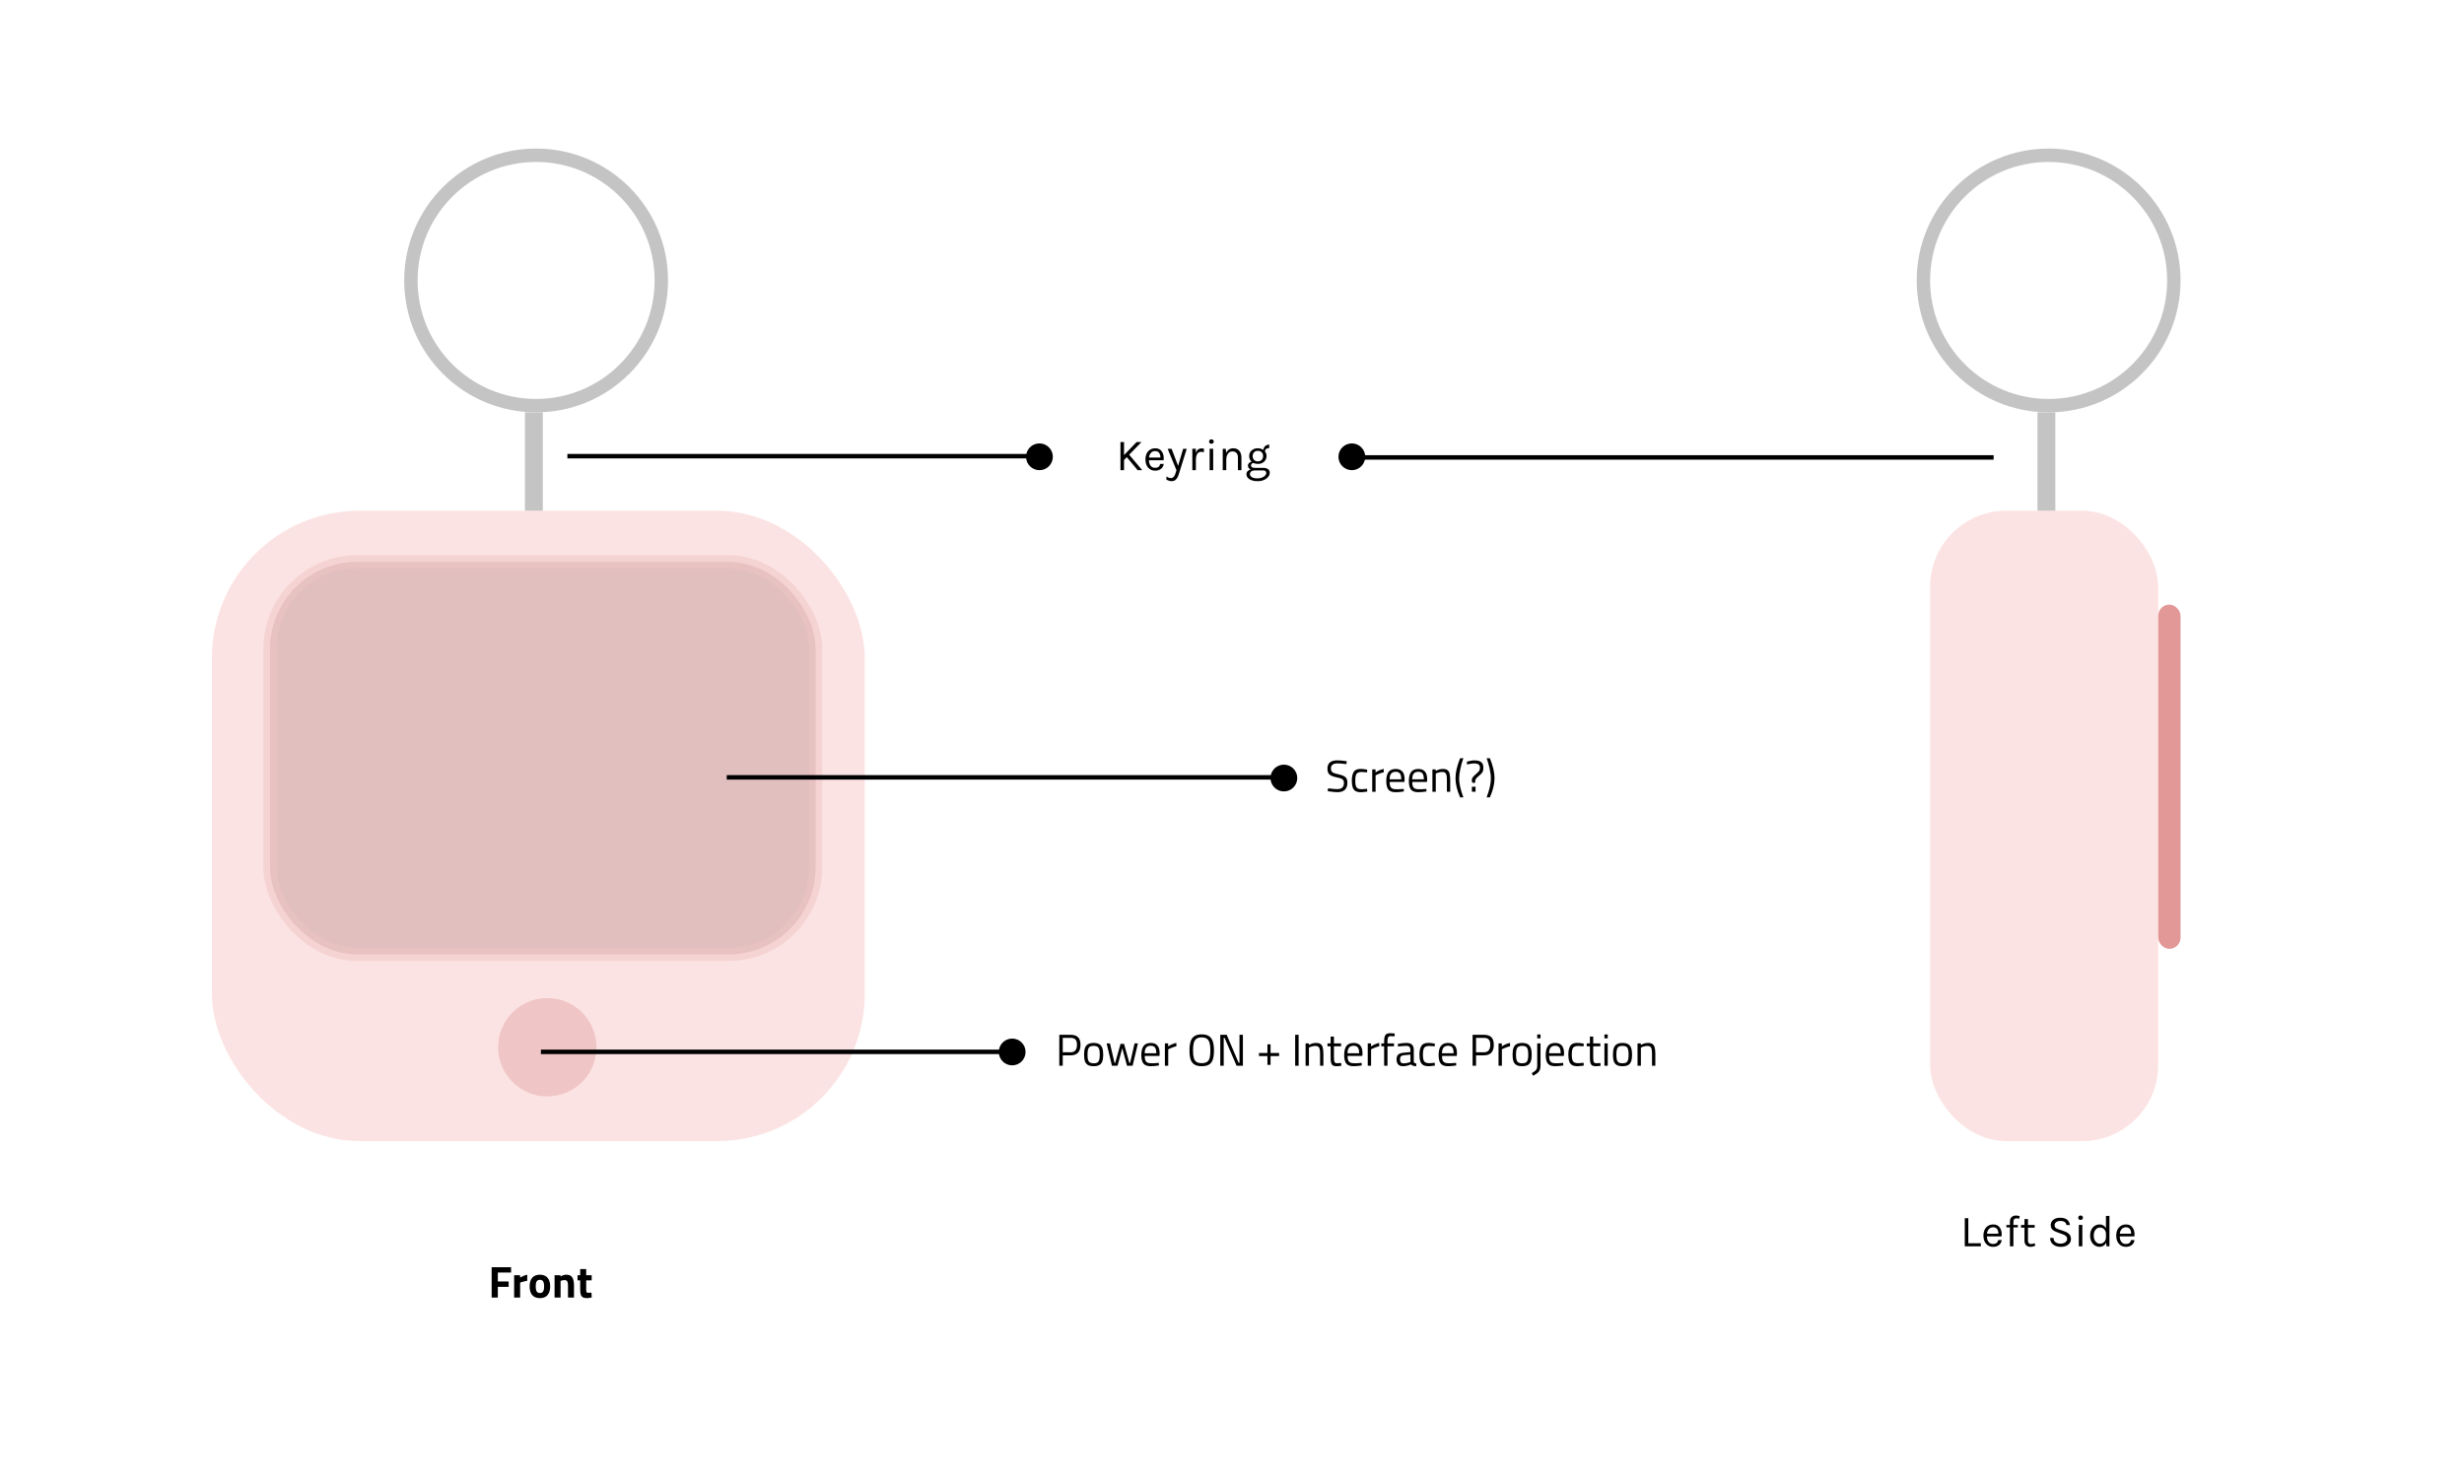 <svg width="551" height="332" viewBox="0 0 551 332" fill="none" xmlns="http://www.w3.org/2000/svg">
<rect width="551" height="332" fill="white"/>
<rect x="47.385" y="114.228" width="146" height="141" rx="33" fill="#FCE3E3"/>
<path d="M111.325 284.629V286.629H113.745V287.829H111.325V290.229H109.945V283.429H114.285V284.629H111.325ZM114.972 285.229H116.302V285.759C116.875 285.425 117.408 285.209 117.902 285.109V286.459C117.402 286.559 116.938 286.675 116.512 286.809L116.312 286.879V290.229H114.972V285.229ZM120.732 290.349C119.979 290.349 119.406 290.122 119.012 289.669C118.626 289.209 118.432 288.559 118.432 287.719C118.432 286.885 118.626 286.242 119.012 285.789C119.406 285.335 119.979 285.109 120.732 285.109C121.486 285.109 122.056 285.335 122.442 285.789C122.836 286.242 123.032 286.885 123.032 287.719C123.032 288.559 122.836 289.209 122.442 289.669C122.056 290.122 121.486 290.349 120.732 290.349ZM120.732 289.209C121.052 289.209 121.289 289.092 121.442 288.859C121.596 288.625 121.672 288.245 121.672 287.719C121.672 287.192 121.596 286.815 121.442 286.589C121.289 286.362 121.052 286.249 120.732 286.249C120.412 286.249 120.176 286.362 120.022 286.589C119.869 286.815 119.792 287.192 119.792 287.719C119.792 288.245 119.869 288.625 120.022 288.859C120.176 289.092 120.412 289.209 120.732 289.209ZM124.015 285.229H125.345V285.509C125.598 285.362 125.821 285.259 126.015 285.199C126.215 285.139 126.428 285.109 126.655 285.109C127.268 285.109 127.705 285.305 127.965 285.699C128.225 286.092 128.355 286.699 128.355 287.519V290.229H127.015V287.559C127.015 287.099 126.958 286.775 126.845 286.589C126.738 286.402 126.531 286.309 126.225 286.309C126.005 286.309 125.755 286.355 125.475 286.449L125.355 286.489V290.229H124.015V285.229ZM131.242 290.349C130.855 290.349 130.555 290.289 130.342 290.169C130.129 290.049 129.975 289.852 129.882 289.579C129.789 289.305 129.742 288.929 129.742 288.449V286.369H129.152V285.229H129.742V283.839H131.082V285.229H132.312V286.369H131.082V288.419C131.082 288.679 131.105 288.869 131.152 288.989C131.199 289.102 131.315 289.155 131.502 289.149L132.262 289.129L132.322 290.199C132.055 290.259 131.845 290.299 131.692 290.319C131.545 290.339 131.395 290.349 131.242 290.349Z" fill="black"/>
<path d="M236.881 231.453H239.411C240.165 231.453 240.721 231.636 241.081 232.003C241.441 232.363 241.621 232.923 241.621 233.683C241.621 235.256 240.885 236.043 239.411 236.043H237.651V238.373H236.881V231.453ZM239.401 235.363C240.355 235.363 240.831 234.803 240.831 233.683C240.831 233.143 240.718 232.749 240.491 232.503C240.265 232.256 239.901 232.133 239.401 232.133H237.651V235.363H239.401ZM244.56 238.473C244.027 238.473 243.603 238.386 243.29 238.213C242.977 238.033 242.753 237.756 242.62 237.383C242.487 237.009 242.42 236.516 242.42 235.903C242.42 235.269 242.49 234.763 242.63 234.383C242.77 233.996 242.997 233.716 243.31 233.543C243.623 233.363 244.04 233.273 244.56 233.273C245.087 233.273 245.503 233.363 245.81 233.543C246.123 233.723 246.35 234.003 246.49 234.383C246.63 234.763 246.7 235.269 246.7 235.903C246.7 236.516 246.633 237.009 246.5 237.383C246.367 237.756 246.143 238.033 245.83 238.213C245.523 238.386 245.1 238.473 244.56 238.473ZM244.57 237.823C244.937 237.823 245.217 237.763 245.41 237.643C245.603 237.516 245.737 237.319 245.81 237.053C245.89 236.779 245.93 236.396 245.93 235.903C245.93 235.383 245.89 234.983 245.81 234.703C245.73 234.423 245.593 234.223 245.4 234.103C245.207 233.983 244.93 233.923 244.57 233.923C244.21 233.923 243.93 233.983 243.73 234.103C243.537 234.223 243.397 234.423 243.31 234.703C243.23 234.983 243.19 235.383 243.19 235.903C243.19 236.389 243.227 236.769 243.3 237.043C243.38 237.316 243.517 237.516 243.71 237.643C243.91 237.763 244.197 237.823 244.57 237.823ZM247.464 233.373H248.214L249.224 237.723H249.384L250.574 233.473H251.354L252.544 237.723H252.714L253.714 233.373H254.464L253.274 238.373H252.024L250.964 234.463L249.904 238.373H248.654L247.464 233.373ZM257.313 238.473C256.553 238.473 256.013 238.276 255.693 237.883C255.379 237.483 255.223 236.856 255.223 236.003C255.223 235.076 255.393 234.389 255.733 233.943C256.073 233.496 256.606 233.273 257.333 233.273C257.999 233.273 258.496 233.466 258.823 233.853C259.156 234.233 259.323 234.819 259.323 235.613L259.283 236.183H255.983C255.983 236.596 256.026 236.919 256.113 237.153C256.206 237.386 256.359 237.556 256.573 237.663C256.793 237.763 257.096 237.813 257.483 237.813C257.676 237.813 257.899 237.809 258.153 237.803C258.406 237.789 258.636 237.773 258.843 237.753L259.133 237.723L259.153 238.313C258.413 238.419 257.799 238.473 257.313 238.473ZM258.573 235.583C258.573 234.976 258.476 234.546 258.283 234.293C258.089 234.033 257.773 233.903 257.333 233.903C256.873 233.903 256.533 234.039 256.313 234.313C256.093 234.579 255.979 235.003 255.973 235.583H258.573ZM260.491 233.373H261.231V234.053C261.805 233.659 262.415 233.396 263.061 233.263V234.023C262.801 234.076 262.518 234.159 262.211 234.273C261.911 234.379 261.671 234.479 261.491 234.573L261.241 234.703V238.373H260.491V233.373ZM268.736 238.473C268.049 238.473 267.506 238.349 267.106 238.103C266.706 237.856 266.419 237.479 266.246 236.973C266.079 236.459 265.996 235.783 265.996 234.943C265.996 234.109 266.082 233.433 266.256 232.913C266.429 232.386 266.716 231.996 267.116 231.743C267.516 231.483 268.052 231.353 268.726 231.353C269.399 231.353 269.936 231.483 270.336 231.743C270.736 231.996 271.022 232.386 271.196 232.913C271.376 233.433 271.466 234.116 271.466 234.963C271.466 235.809 271.379 236.486 271.206 236.993C271.039 237.499 270.756 237.873 270.356 238.113C269.962 238.353 269.422 238.473 268.736 238.473ZM268.736 237.793C269.242 237.793 269.632 237.699 269.906 237.513C270.186 237.326 270.382 237.033 270.496 236.633C270.609 236.226 270.666 235.669 270.666 234.963C270.666 234.256 270.606 233.693 270.486 233.273C270.372 232.853 270.176 232.543 269.896 232.343C269.616 232.136 269.226 232.033 268.726 232.033C268.226 232.033 267.836 232.133 267.556 232.333C267.276 232.533 267.076 232.843 266.956 233.263C266.842 233.683 266.786 234.243 266.786 234.943C266.786 235.643 266.842 236.199 266.956 236.613C267.069 237.019 267.266 237.319 267.546 237.513C267.832 237.699 268.229 237.793 268.736 237.793ZM277.937 231.453V238.373H276.527L273.837 232.133H273.647V238.373H272.877V231.453H274.317L276.977 237.693H277.177V231.453H277.937ZM283.422 236.203H281.532V235.523H283.422V233.573H284.122V235.523H286.032V236.203H284.122V238.173H283.422V236.203ZM289.625 231.453H290.395V238.373H289.625V231.453ZM291.956 233.373H292.696V233.723C292.996 233.556 293.27 233.439 293.516 233.373C293.77 233.306 294.033 233.273 294.306 233.273C294.733 233.273 295.063 233.353 295.296 233.513C295.53 233.673 295.693 233.929 295.786 234.283C295.886 234.629 295.936 235.113 295.936 235.733V238.373H295.196V235.753C295.196 235.279 295.166 234.916 295.106 234.663C295.053 234.409 294.953 234.226 294.806 234.113C294.66 233.999 294.446 233.943 294.166 233.943C293.94 233.943 293.706 233.973 293.466 234.033C293.233 234.086 293.043 234.149 292.896 234.223L292.706 234.313V238.373H291.956V233.373ZM298.888 238.483C298.548 238.483 298.281 238.429 298.088 238.323C297.901 238.209 297.765 238.023 297.678 237.763C297.598 237.496 297.558 237.126 297.558 236.653V234.023H296.848V233.373H297.558V231.843H298.298V233.373H299.888V234.023H298.298V236.413C298.298 236.786 298.311 237.066 298.338 237.253C298.365 237.433 298.428 237.573 298.528 237.673C298.635 237.766 298.798 237.813 299.018 237.813L299.908 237.753L299.958 238.373C299.485 238.446 299.128 238.483 298.888 238.483ZM302.674 238.473C301.914 238.473 301.374 238.276 301.054 237.883C300.741 237.483 300.584 236.856 300.584 236.003C300.584 235.076 300.754 234.389 301.094 233.943C301.434 233.496 301.967 233.273 302.694 233.273C303.361 233.273 303.857 233.466 304.184 233.853C304.517 234.233 304.684 234.819 304.684 235.613L304.644 236.183H301.344C301.344 236.596 301.387 236.919 301.474 237.153C301.567 237.386 301.721 237.556 301.934 237.663C302.154 237.763 302.457 237.813 302.844 237.813C303.037 237.813 303.261 237.809 303.514 237.803C303.767 237.789 303.997 237.773 304.204 237.753L304.494 237.723L304.514 238.313C303.774 238.419 303.161 238.473 302.674 238.473ZM303.934 235.583C303.934 234.976 303.837 234.546 303.644 234.293C303.451 234.033 303.134 233.903 302.694 233.903C302.234 233.903 301.894 234.039 301.674 234.313C301.454 234.579 301.341 235.003 301.334 235.583H303.934ZM305.853 233.373H306.593V234.053C307.166 233.659 307.776 233.396 308.423 233.263V234.023C308.163 234.076 307.879 234.159 307.573 234.273C307.273 234.379 307.033 234.479 306.853 234.573L306.603 234.703V238.373H305.853V233.373ZM309.52 234.023H308.89V233.373H309.52V232.923C309.52 232.449 309.563 232.083 309.65 231.823C309.737 231.556 309.877 231.369 310.07 231.263C310.263 231.149 310.53 231.093 310.87 231.093L311.88 231.163L311.87 231.783C311.45 231.769 311.19 231.763 311.09 231.763C310.997 231.756 310.937 231.753 310.91 231.753C310.663 231.753 310.493 231.853 310.4 232.053C310.313 232.253 310.27 232.546 310.27 232.933V233.373H311.72V234.023H310.27V238.373H309.52V234.023ZM313.71 238.473C313.25 238.473 312.9 238.343 312.66 238.083C312.42 237.823 312.3 237.449 312.3 236.963C312.3 236.483 312.42 236.126 312.66 235.893C312.907 235.659 313.297 235.516 313.83 235.463L315.4 235.313V234.883C315.4 234.249 315.127 233.933 314.58 233.933C314.04 233.933 313.384 233.976 312.61 234.063L312.58 233.493C313.294 233.346 313.944 233.273 314.53 233.273C315.097 233.273 315.507 233.403 315.76 233.663C316.02 233.916 316.15 234.323 316.15 234.883V237.443C316.17 237.689 316.364 237.836 316.73 237.883L316.7 238.473C316.174 238.473 315.777 238.339 315.51 238.073C314.917 238.339 314.317 238.473 313.71 238.473ZM313.83 237.843C314.277 237.843 314.724 237.766 315.17 237.613L315.4 237.533V235.883L313.92 236.023C313.62 236.049 313.404 236.136 313.27 236.283C313.137 236.429 313.07 236.643 313.07 236.923C313.07 237.536 313.324 237.843 313.83 237.843ZM319.43 238.473C318.93 238.473 318.533 238.386 318.24 238.213C317.947 238.033 317.737 237.756 317.61 237.383C317.483 237.003 317.42 236.499 317.42 235.873C317.42 235.079 317.553 234.446 317.82 233.973C318.087 233.499 318.603 233.263 319.37 233.263C319.57 233.263 319.777 233.273 319.99 233.293C320.203 233.313 320.493 233.356 320.86 233.423L320.83 234.033C320.303 233.973 319.9 233.943 319.62 233.943C319.24 233.943 318.947 234.003 318.74 234.123C318.54 234.236 318.397 234.433 318.31 234.713C318.23 234.986 318.19 235.379 318.19 235.893C318.19 236.379 318.23 236.759 318.31 237.033C318.39 237.299 318.533 237.496 318.74 237.623C318.953 237.743 319.26 237.803 319.66 237.803L320.84 237.713L320.87 238.333C320.23 238.426 319.75 238.473 319.43 238.473ZM323.797 238.473C323.037 238.473 322.497 238.276 322.177 237.883C321.864 237.483 321.707 236.856 321.707 236.003C321.707 235.076 321.877 234.389 322.217 233.943C322.557 233.496 323.09 233.273 323.817 233.273C324.484 233.273 324.98 233.466 325.307 233.853C325.64 234.233 325.807 234.819 325.807 235.613L325.767 236.183H322.467C322.467 236.596 322.51 236.919 322.597 237.153C322.69 237.386 322.844 237.556 323.057 237.663C323.277 237.763 323.58 237.813 323.967 237.813C324.16 237.813 324.384 237.809 324.637 237.803C324.89 237.789 325.12 237.773 325.327 237.753L325.617 237.723L325.637 238.313C324.897 238.419 324.284 238.473 323.797 238.473ZM325.057 235.583C325.057 234.976 324.96 234.546 324.767 234.293C324.574 234.033 324.257 233.903 323.817 233.903C323.357 233.903 323.017 234.039 322.797 234.313C322.577 234.579 322.464 235.003 322.457 235.583H325.057ZM329.303 231.453H331.833C332.586 231.453 333.143 231.636 333.503 232.003C333.863 232.363 334.043 232.923 334.043 233.683C334.043 235.256 333.306 236.043 331.833 236.043H330.073V238.373H329.303V231.453ZM331.823 235.363C332.776 235.363 333.253 234.803 333.253 233.683C333.253 233.143 333.14 232.749 332.913 232.503C332.686 232.256 332.323 232.133 331.823 232.133H330.073V235.363H331.823ZM335.101 233.373H335.841V234.053C336.414 233.659 337.024 233.396 337.671 233.263V234.023C337.411 234.076 337.128 234.159 336.821 234.273C336.521 234.379 336.281 234.479 336.101 234.573L335.851 234.703V238.373H335.101V233.373ZM340.38 238.473C339.847 238.473 339.424 238.386 339.11 238.213C338.797 238.033 338.574 237.756 338.44 237.383C338.307 237.009 338.24 236.516 338.24 235.903C338.24 235.269 338.31 234.763 338.45 234.383C338.59 233.996 338.817 233.716 339.13 233.543C339.444 233.363 339.86 233.273 340.38 233.273C340.907 233.273 341.324 233.363 341.63 233.543C341.944 233.723 342.17 234.003 342.31 234.383C342.45 234.763 342.52 235.269 342.52 235.903C342.52 236.516 342.454 237.009 342.32 237.383C342.187 237.756 341.964 238.033 341.65 238.213C341.344 238.386 340.92 238.473 340.38 238.473ZM340.39 237.823C340.757 237.823 341.037 237.763 341.23 237.643C341.424 237.516 341.557 237.319 341.63 237.053C341.71 236.779 341.75 236.396 341.75 235.903C341.75 235.383 341.71 234.983 341.63 234.703C341.55 234.423 341.414 234.223 341.22 234.103C341.027 233.983 340.75 233.923 340.39 233.923C340.03 233.923 339.75 233.983 339.55 234.103C339.357 234.223 339.217 234.423 339.13 234.703C339.05 234.983 339.01 235.383 339.01 235.903C339.01 236.389 339.047 236.769 339.12 237.043C339.2 237.316 339.337 237.516 339.53 237.643C339.73 237.763 340.017 237.823 340.39 237.823ZM342.533 240.023C342.893 239.816 343.157 239.636 343.323 239.483C343.49 239.336 343.603 239.173 343.663 238.993C343.723 238.813 343.753 238.563 343.753 238.243V233.373H344.493V238.253C344.493 238.673 344.447 239.009 344.353 239.263C344.26 239.523 344.097 239.753 343.863 239.953C343.637 240.153 343.293 240.369 342.833 240.603L342.533 240.023ZM343.753 231.373H344.493V232.243H343.753V231.373ZM347.742 238.473C346.982 238.473 346.442 238.276 346.122 237.883C345.809 237.483 345.652 236.856 345.652 236.003C345.652 235.076 345.822 234.389 346.162 233.943C346.502 233.496 347.036 233.273 347.762 233.273C348.429 233.273 348.926 233.466 349.252 233.853C349.586 234.233 349.752 234.819 349.752 235.613L349.712 236.183H346.412C346.412 236.596 346.456 236.919 346.542 237.153C346.636 237.386 346.789 237.556 347.002 237.663C347.222 237.763 347.526 237.813 347.912 237.813C348.106 237.813 348.329 237.809 348.582 237.803C348.836 237.789 349.066 237.773 349.272 237.753L349.562 237.723L349.582 238.313C348.842 238.419 348.229 238.473 347.742 238.473ZM349.002 235.583C349.002 234.976 348.906 234.546 348.712 234.293C348.519 234.033 348.202 233.903 347.762 233.903C347.302 233.903 346.962 234.039 346.742 234.313C346.522 234.579 346.409 235.003 346.402 235.583H349.002ZM352.721 238.473C352.221 238.473 351.825 238.386 351.531 238.213C351.238 238.033 351.028 237.756 350.901 237.383C350.775 237.003 350.711 236.499 350.711 235.873C350.711 235.079 350.845 234.446 351.111 233.973C351.378 233.499 351.895 233.263 352.661 233.263C352.861 233.263 353.068 233.273 353.281 233.293C353.495 233.313 353.785 233.356 354.151 233.423L354.121 234.033C353.595 233.973 353.191 233.943 352.911 233.943C352.531 233.943 352.238 234.003 352.031 234.123C351.831 234.236 351.688 234.433 351.601 234.713C351.521 234.986 351.481 235.379 351.481 235.893C351.481 236.379 351.521 236.759 351.601 237.033C351.681 237.299 351.825 237.496 352.031 237.623C352.245 237.743 352.551 237.803 352.951 237.803L354.131 237.713L354.161 238.333C353.521 238.426 353.041 238.473 352.721 238.473ZM356.867 238.483C356.527 238.483 356.26 238.429 356.067 238.323C355.88 238.209 355.743 238.023 355.657 237.763C355.577 237.496 355.537 237.126 355.537 236.653V234.023H354.827V233.373H355.537V231.843H356.277V233.373H357.867V234.023H356.277V236.413C356.277 236.786 356.29 237.066 356.317 237.253C356.343 237.433 356.407 237.573 356.507 237.673C356.613 237.766 356.777 237.813 356.997 237.813L357.887 237.753L357.937 238.373C357.463 238.446 357.107 238.483 356.867 238.483ZM358.783 233.373H359.523V238.373H358.783V233.373ZM358.783 231.373H359.523V232.243H358.783V231.373ZM362.822 238.473C362.288 238.473 361.865 238.386 361.552 238.213C361.238 238.033 361.015 237.756 360.882 237.383C360.748 237.009 360.682 236.516 360.682 235.903C360.682 235.269 360.752 234.763 360.892 234.383C361.032 233.996 361.258 233.716 361.572 233.543C361.885 233.363 362.302 233.273 362.822 233.273C363.348 233.273 363.765 233.363 364.072 233.543C364.385 233.723 364.612 234.003 364.752 234.383C364.892 234.763 364.962 235.269 364.962 235.903C364.962 236.516 364.895 237.009 364.762 237.383C364.628 237.756 364.405 238.033 364.092 238.213C363.785 238.386 363.362 238.473 362.822 238.473ZM362.832 237.823C363.198 237.823 363.478 237.763 363.672 237.643C363.865 237.516 363.998 237.319 364.072 237.053C364.152 236.779 364.192 236.396 364.192 235.903C364.192 235.383 364.152 234.983 364.072 234.703C363.992 234.423 363.855 234.223 363.662 234.103C363.468 233.983 363.192 233.923 362.832 233.923C362.472 233.923 362.192 233.983 361.992 234.103C361.798 234.223 361.658 234.423 361.572 234.703C361.492 234.983 361.452 235.383 361.452 235.903C361.452 236.389 361.488 236.769 361.562 237.043C361.642 237.316 361.778 237.516 361.972 237.643C362.172 237.763 362.458 237.823 362.832 237.823ZM366.185 233.373H366.925V233.723C367.225 233.556 367.498 233.439 367.745 233.373C367.998 233.306 368.262 233.273 368.535 233.273C368.962 233.273 369.292 233.353 369.525 233.513C369.758 233.673 369.922 233.929 370.015 234.283C370.115 234.629 370.165 235.113 370.165 235.733V238.373H369.425V235.753C369.425 235.279 369.395 234.916 369.335 234.663C369.282 234.409 369.182 234.226 369.035 234.113C368.888 233.999 368.675 233.943 368.395 233.943C368.168 233.943 367.935 233.973 367.695 234.033C367.462 234.086 367.272 234.149 367.125 234.223L366.935 234.313V238.373H366.185V233.373Z" fill="black"/>
<rect x="117.385" y="92.228" width="4" height="22" fill="#C4C4C4"/>
<circle cx="119.885" cy="62.728" r="28" stroke="#C4C4C4" stroke-width="3"/>
<g filter="url(#filter0_d)">
<circle cx="121.385" cy="233.228" r="11" fill="#F0C5C5"/>
</g>
<rect opacity="0.5" x="60.385" y="125.663" width="122" height="87.799" rx="19.5" fill="#C79D9D" stroke="#F0C5C5" stroke-width="3"/>
<line x1="224.008" y1="235.264" x2="120.957" y2="235.264" stroke="black"/>
<path d="M299.093 177.181C298.627 177.181 298.017 177.125 297.263 177.011L296.903 176.961L296.983 176.321C297.897 176.441 298.587 176.501 299.053 176.501C300.04 176.501 300.533 176.038 300.533 175.111C300.533 174.858 300.487 174.658 300.393 174.511C300.307 174.365 300.153 174.245 299.933 174.151C299.72 174.058 299.407 173.971 298.993 173.891C298.447 173.778 298.02 173.648 297.713 173.501C297.413 173.355 297.193 173.158 297.053 172.911C296.913 172.665 296.843 172.335 296.843 171.921C296.843 170.681 297.587 170.061 299.073 170.061C299.587 170.061 300.283 170.128 301.163 170.261L301.093 170.911C300.133 170.798 299.477 170.741 299.123 170.741C298.123 170.741 297.623 171.118 297.623 171.871C297.623 172.158 297.67 172.378 297.763 172.531C297.863 172.678 298.03 172.798 298.263 172.891C298.497 172.985 298.867 173.088 299.373 173.201C299.867 173.315 300.247 173.441 300.513 173.581C300.787 173.721 300.987 173.908 301.113 174.141C301.24 174.368 301.303 174.671 301.303 175.051C301.303 176.471 300.567 177.181 299.093 177.181ZM304.303 177.191C303.803 177.191 303.407 177.105 303.113 176.931C302.82 176.751 302.61 176.475 302.483 176.101C302.357 175.721 302.293 175.218 302.293 174.591C302.293 173.798 302.427 173.165 302.693 172.691C302.96 172.218 303.477 171.981 304.243 171.981C304.443 171.981 304.65 171.991 304.863 172.011C305.077 172.031 305.367 172.075 305.733 172.141L305.703 172.751C305.177 172.691 304.773 172.661 304.493 172.661C304.113 172.661 303.82 172.721 303.613 172.841C303.413 172.955 303.27 173.151 303.183 173.431C303.103 173.705 303.063 174.098 303.063 174.611C303.063 175.098 303.103 175.478 303.183 175.751C303.263 176.018 303.407 176.215 303.613 176.341C303.827 176.461 304.133 176.521 304.533 176.521L305.713 176.431L305.743 177.051C305.103 177.145 304.623 177.191 304.303 177.191ZM306.859 172.091H307.599V172.771C308.172 172.378 308.782 172.115 309.429 171.981V172.741C309.169 172.795 308.885 172.878 308.579 172.991C308.279 173.098 308.039 173.198 307.859 173.291L307.609 173.421V177.091H306.859V172.091ZM312.088 177.191C311.328 177.191 310.788 176.995 310.468 176.601C310.155 176.201 309.998 175.575 309.998 174.721C309.998 173.795 310.168 173.108 310.508 172.661C310.848 172.215 311.381 171.991 312.108 171.991C312.775 171.991 313.271 172.185 313.598 172.571C313.931 172.951 314.098 173.538 314.098 174.331L314.058 174.901H310.758C310.758 175.315 310.801 175.638 310.888 175.871C310.981 176.105 311.135 176.275 311.348 176.381C311.568 176.481 311.871 176.531 312.258 176.531C312.451 176.531 312.675 176.528 312.928 176.521C313.181 176.508 313.411 176.491 313.618 176.471L313.908 176.441L313.928 177.031C313.188 177.138 312.575 177.191 312.088 177.191ZM313.348 174.301C313.348 173.695 313.251 173.265 313.058 173.011C312.865 172.751 312.548 172.621 312.108 172.621C311.648 172.621 311.308 172.758 311.088 173.031C310.868 173.298 310.755 173.721 310.748 174.301H313.348ZM317.137 177.191C316.377 177.191 315.837 176.995 315.517 176.601C315.204 176.201 315.047 175.575 315.047 174.721C315.047 173.795 315.217 173.108 315.557 172.661C315.897 172.215 316.43 171.991 317.157 171.991C317.824 171.991 318.32 172.185 318.647 172.571C318.98 172.951 319.147 173.538 319.147 174.331L319.107 174.901H315.807C315.807 175.315 315.85 175.638 315.937 175.871C316.03 176.105 316.184 176.275 316.397 176.381C316.617 176.481 316.92 176.531 317.307 176.531C317.5 176.531 317.724 176.528 317.977 176.521C318.23 176.508 318.46 176.491 318.667 176.471L318.957 176.441L318.977 177.031C318.237 177.138 317.624 177.191 317.137 177.191ZM318.397 174.301C318.397 173.695 318.3 173.265 318.107 173.011C317.914 172.751 317.597 172.621 317.157 172.621C316.697 172.621 316.357 172.758 316.137 173.031C315.917 173.298 315.804 173.721 315.797 174.301H318.397ZM320.316 172.091H321.056V172.441C321.356 172.275 321.629 172.158 321.876 172.091C322.129 172.025 322.392 171.991 322.666 171.991C323.092 171.991 323.422 172.071 323.656 172.231C323.889 172.391 324.052 172.648 324.146 173.001C324.246 173.348 324.296 173.831 324.296 174.451V177.091H323.556V174.471C323.556 173.998 323.526 173.635 323.466 173.381C323.412 173.128 323.312 172.945 323.166 172.831C323.019 172.718 322.806 172.661 322.526 172.661C322.299 172.661 322.066 172.691 321.826 172.751C321.592 172.805 321.402 172.868 321.256 172.941L321.066 173.031V177.091H320.316V172.091ZM326.517 178.341C325.823 176.775 325.477 175.348 325.477 174.061C325.477 172.768 325.823 171.278 326.517 169.591H327.237C326.99 170.251 326.77 171.025 326.577 171.911C326.383 172.798 326.287 173.541 326.287 174.141C326.287 174.695 326.37 175.338 326.537 176.071C326.71 176.798 326.943 177.555 327.237 178.341H326.517ZM329.254 175.081C329.167 174.908 329.124 174.705 329.124 174.471C329.124 174.258 329.194 174.055 329.334 173.861C329.48 173.668 329.734 173.415 330.094 173.101C330.34 172.888 330.52 172.718 330.634 172.591C330.747 172.458 330.827 172.325 330.874 172.191C330.92 172.051 330.944 171.878 330.944 171.671C330.944 171.358 330.837 171.128 330.624 170.981C330.41 170.828 330.074 170.751 329.614 170.751C329.327 170.751 328.81 170.828 328.064 170.981L328.014 170.371C328.68 170.171 329.237 170.071 329.684 170.071C330.377 170.071 330.887 170.198 331.214 170.451C331.54 170.705 331.704 171.111 331.704 171.671C331.704 171.971 331.68 172.211 331.634 172.391C331.587 172.571 331.5 172.738 331.374 172.891C331.254 173.045 331.07 173.225 330.824 173.431C330.457 173.738 330.207 173.978 330.074 174.151C329.947 174.325 329.884 174.518 329.884 174.731V175.081H329.254ZM329.144 175.961H329.964V177.081H329.144V175.961ZM332.446 178.341C332.766 177.468 333.003 176.695 333.156 176.021C333.31 175.348 333.386 174.725 333.386 174.151C333.386 173.471 333.293 172.715 333.106 171.881C332.92 171.041 332.7 170.278 332.446 169.591H333.166C333.86 171.285 334.206 172.775 334.206 174.061C334.206 175.348 333.86 176.775 333.166 178.341H332.446Z" fill="black"/>
<path d="M284.492 173.869L162.515 173.869" stroke="black"/>
<path d="M251.357 98.874V101.784L254.167 98.874H255.257L252.507 101.704L255.427 105.164H254.407L251.977 102.254L251.357 102.894V105.164H250.557V98.874H251.357ZM258.301 104.634C258.961 104.634 259.337 104.344 259.431 103.764H260.241C260.167 104.244 259.954 104.617 259.601 104.884C259.254 105.144 258.821 105.274 258.301 105.274C257.661 105.274 257.141 105.047 256.741 104.594C256.341 104.134 256.141 103.524 256.141 102.764C256.141 102.004 256.341 101.397 256.741 100.944C257.147 100.49 257.684 100.264 258.351 100.264C259.024 100.264 259.524 100.524 259.851 101.044C260.184 101.564 260.301 102.197 260.201 102.944H256.931C256.931 103.437 257.051 103.844 257.291 104.164C257.531 104.477 257.867 104.634 258.301 104.634ZM258.881 101.014C258.727 100.934 258.541 100.894 258.321 100.894C257.914 100.894 257.591 101.034 257.351 101.314C257.117 101.587 256.981 101.93 256.941 102.344H259.491C259.491 101.677 259.287 101.234 258.881 101.014ZM260.837 106.554C261.164 106.807 261.507 106.934 261.867 106.934C262.134 106.934 262.364 106.8 262.557 106.534C262.697 106.34 262.824 106.047 262.937 105.654L263.077 105.164L261.117 100.384H261.997L263.447 104.194L264.577 100.384H265.377L263.587 106.114C263.434 106.6 263.23 106.974 262.977 107.234C262.73 107.494 262.414 107.624 262.027 107.624C261.647 107.624 261.25 107.507 260.837 107.274V106.554ZM268.591 101.054C267.838 101.054 267.448 101.647 267.421 102.834V105.164H266.631V100.374H267.421V101.294C267.661 100.627 268.084 100.294 268.691 100.294C268.884 100.294 269.068 100.324 269.241 100.384L269.201 101.154C269.001 101.087 268.798 101.054 268.591 101.054ZM270.499 100.374H271.289V105.164H270.499V100.374ZM270.889 99.254C270.729 99.254 270.603 99.21 270.509 99.124C270.423 99.03 270.379 98.91 270.379 98.764C270.379 98.61 270.423 98.49 270.509 98.404C270.603 98.31 270.729 98.264 270.889 98.264C271.049 98.264 271.176 98.31 271.269 98.404C271.369 98.49 271.419 98.61 271.419 98.764C271.419 98.91 271.369 99.03 271.269 99.124C271.176 99.21 271.049 99.254 270.889 99.254ZM274.198 101.304C274.511 100.61 275.048 100.264 275.808 100.264C276.374 100.264 276.814 100.45 277.128 100.824C277.448 101.197 277.608 101.707 277.608 102.354V105.164H276.828V102.354C276.828 101.894 276.718 101.547 276.498 101.314C276.284 101.08 275.978 100.964 275.578 100.964C275.178 100.964 274.854 101.127 274.608 101.454C274.361 101.78 274.231 102.234 274.218 102.814V105.164H273.428V100.384H274.108L274.198 101.304ZM279.663 105.014C279.263 104.82 279.063 104.524 279.063 104.124C279.063 103.917 279.14 103.737 279.293 103.584C279.453 103.424 279.65 103.317 279.883 103.264C279.523 102.944 279.343 102.524 279.343 102.004C279.343 101.484 279.526 101.064 279.893 100.744C280.266 100.424 280.706 100.264 281.213 100.264C281.72 100.264 282.15 100.384 282.503 100.624C282.55 100.27 282.69 99.987 282.923 99.774C283.163 99.56 283.476 99.454 283.863 99.454L283.793 100.234C283.206 100.234 282.9 100.48 282.873 100.974C283.106 101.26 283.223 101.604 283.223 102.004C283.223 102.517 283.036 102.94 282.663 103.274C282.296 103.6 281.836 103.764 281.283 103.764C280.903 103.764 280.566 103.687 280.273 103.534C280.14 103.56 280.02 103.624 279.913 103.724C279.806 103.817 279.753 103.947 279.753 104.114C279.753 104.467 280.046 104.644 280.633 104.644H282.493C282.94 104.644 283.293 104.74 283.553 104.934C283.813 105.12 283.943 105.384 283.943 105.724C283.943 106.23 283.686 106.674 283.173 107.054C282.666 107.434 282.023 107.624 281.243 107.624C280.463 107.624 279.85 107.477 279.403 107.184C278.956 106.897 278.733 106.534 278.733 106.094C278.733 105.807 278.816 105.574 278.983 105.394C279.156 105.214 279.383 105.087 279.663 105.014ZM279.513 106.064C279.513 106.317 279.65 106.534 279.923 106.714C280.203 106.9 280.623 106.994 281.183 106.994C281.75 106.994 282.22 106.87 282.593 106.624C282.973 106.384 283.163 106.1 283.163 105.774C283.163 105.62 283.106 105.487 282.993 105.374C282.886 105.267 282.72 105.214 282.493 105.214H280.563C280.223 105.227 279.963 105.307 279.783 105.454C279.603 105.607 279.513 105.81 279.513 106.064ZM282.453 102.004C282.453 101.657 282.35 101.377 282.143 101.164C281.936 100.944 281.65 100.834 281.283 100.834C280.923 100.834 280.64 100.944 280.433 101.164C280.226 101.377 280.123 101.657 280.123 102.004C280.123 102.35 280.226 102.637 280.433 102.864C280.646 103.084 280.933 103.194 281.293 103.194C281.653 103.194 281.936 103.08 282.143 102.854C282.35 102.627 282.453 102.344 282.453 102.004Z" fill="black"/>
<line x1="229.93" y1="102.029" x2="126.879" y2="102.029" stroke="black"/>
<path d="M304.811 102.31L445.815 102.31" stroke="black"/>
<circle cx="232.441" cy="102.169" r="2.994" transform="rotate(-180 232.441 102.169)" fill="black"/>
<circle cx="302.297" cy="102.169" r="2.994" fill="black"/>
<circle cx="287.101" cy="174.021" r="2.994" transform="rotate(-180 287.101 174.021)" fill="black"/>
<circle cx="226.342" cy="235.289" r="2.994" transform="rotate(180 226.342 235.289)" fill="black"/>
<rect x="431.615" y="114.228" width="51" height="141" rx="17" fill="#FCE3E3"/>
<path d="M440.154 278.077H442.954V278.767H439.364V272.477H440.154V278.077ZM445.692 278.237C446.352 278.237 446.729 277.947 446.822 277.367H447.632C447.559 277.847 447.346 278.22 446.992 278.487C446.646 278.747 446.212 278.877 445.692 278.877C445.052 278.877 444.532 278.65 444.132 278.197C443.732 277.737 443.532 277.127 443.532 276.367C443.532 275.607 443.732 275 444.132 274.547C444.539 274.094 445.076 273.867 445.742 273.867C446.416 273.867 446.916 274.127 447.242 274.647C447.576 275.167 447.692 275.8 447.592 276.547H444.322C444.322 277.04 444.442 277.447 444.682 277.767C444.922 278.08 445.259 278.237 445.692 278.237ZM446.272 274.617C446.119 274.537 445.932 274.497 445.712 274.497C445.306 274.497 444.982 274.637 444.742 274.917C444.509 275.19 444.372 275.534 444.332 275.947H446.882C446.882 275.28 446.679 274.837 446.272 274.617ZM451.509 272.627C451.289 272.54 451.115 272.497 450.989 272.497C450.755 272.497 450.572 272.554 450.439 272.667C450.305 272.78 450.239 272.98 450.239 273.267V273.987H451.229V274.527H450.239V278.767H449.459V274.527H448.669V273.987H449.459V273.257C449.459 272.784 449.589 272.437 449.849 272.217C450.109 271.99 450.409 271.877 450.749 271.877C451.089 271.877 451.389 271.92 451.649 272.007L451.509 272.627ZM455.116 278.627C454.543 278.894 454.02 278.95 453.546 278.797C453.206 278.69 452.966 278.467 452.826 278.127C452.753 277.96 452.716 277.76 452.716 277.527V274.587H451.946V273.987H452.716V272.657H453.496V273.987H454.996V274.587H453.496V277.517C453.496 278.004 453.723 278.247 454.176 278.247C454.423 278.247 454.7 278.187 455.006 278.067L455.116 278.627ZM462.109 274.007C461.996 273.394 461.546 273.087 460.759 273.087C460.339 273.087 460.016 273.18 459.789 273.367C459.562 273.547 459.449 273.767 459.449 274.027C459.449 274.28 459.519 274.474 459.659 274.607C459.799 274.74 460.026 274.857 460.339 274.957L461.649 275.407C462.096 275.56 462.449 275.77 462.709 276.037C462.976 276.304 463.109 276.68 463.109 277.167C463.109 277.647 462.902 278.054 462.489 278.387C462.076 278.714 461.522 278.877 460.829 278.877C460.136 278.877 459.566 278.704 459.119 278.357C458.679 278.004 458.452 277.51 458.439 276.877H459.209C459.209 277.29 459.352 277.607 459.639 277.827C459.932 278.047 460.306 278.157 460.759 278.157C461.219 278.157 461.582 278.057 461.849 277.857C462.116 277.65 462.249 277.41 462.249 277.137C462.249 276.857 462.166 276.637 461.999 276.477C461.839 276.317 461.599 276.184 461.279 276.077L460.169 275.667C459.649 275.494 459.256 275.287 458.989 275.047C458.722 274.807 458.589 274.457 458.589 273.997C458.589 273.53 458.776 273.144 459.149 272.837C459.522 272.524 460.046 272.367 460.719 272.367C461.392 272.367 461.906 272.517 462.259 272.817C462.619 273.11 462.826 273.507 462.879 274.007H462.109ZM464.864 273.977H465.654V278.767H464.864V273.977ZM465.254 272.857C465.094 272.857 464.967 272.814 464.874 272.727C464.787 272.634 464.744 272.514 464.744 272.367C464.744 272.214 464.787 272.094 464.874 272.007C464.967 271.914 465.094 271.867 465.254 271.867C465.414 271.867 465.54 271.914 465.634 272.007C465.734 272.094 465.784 272.214 465.784 272.367C465.784 272.514 465.734 272.634 465.634 272.727C465.54 272.814 465.414 272.857 465.254 272.857ZM470.932 274.697V271.957H471.712V278.767H471.072L470.972 277.967C470.819 278.267 470.615 278.494 470.362 278.647C470.109 278.8 469.832 278.877 469.532 278.877C468.925 278.877 468.415 278.644 468.002 278.177C467.595 277.71 467.392 277.104 467.392 276.357C467.392 275.604 467.592 275 467.992 274.547C468.399 274.094 468.909 273.867 469.522 273.867C470.142 273.867 470.612 274.144 470.932 274.697ZM469.572 274.567C469.185 274.567 468.859 274.73 468.592 275.057C468.332 275.384 468.202 275.82 468.202 276.367C468.202 276.914 468.335 277.354 468.602 277.687C468.869 278.014 469.189 278.177 469.562 278.177C469.935 278.177 470.252 278.054 470.512 277.807C470.779 277.554 470.919 277.217 470.932 276.797V276.017C470.932 275.57 470.802 275.217 470.542 274.957C470.282 274.697 469.959 274.567 469.572 274.567ZM475.389 278.237C476.049 278.237 476.426 277.947 476.519 277.367H477.329C477.256 277.847 477.043 278.22 476.689 278.487C476.343 278.747 475.909 278.877 475.389 278.877C474.749 278.877 474.229 278.65 473.829 278.197C473.429 277.737 473.229 277.127 473.229 276.367C473.229 275.607 473.429 275 473.829 274.547C474.236 274.094 474.773 273.867 475.439 273.867C476.113 273.867 476.613 274.127 476.939 274.647C477.273 275.167 477.389 275.8 477.289 276.547H474.019C474.019 277.04 474.139 277.447 474.379 277.767C474.619 278.08 474.956 278.237 475.389 278.237ZM475.969 274.617C475.816 274.537 475.629 274.497 475.409 274.497C475.003 274.497 474.679 274.637 474.439 274.917C474.206 275.19 474.069 275.534 474.029 275.947H476.579C476.579 275.28 476.376 274.837 475.969 274.617Z" fill="black"/>
<rect x="482.615" y="135.228" width="5" height="77" rx="2.5" fill="#E39898"/>
<rect x="455.615" y="92.228" width="4" height="22" fill="#C4C4C4"/>
<circle cx="458.115" cy="62.728" r="28" stroke="#C4C4C4" stroke-width="3"/>
<defs>
<filter id="filter0_d" x="110.385" y="222.228" width="23" height="23" filterUnits="userSpaceOnUse" color-interpolation-filters="sRGB">
<feFlood flood-opacity="0" result="BackgroundImageFix"/>
<feColorMatrix in="SourceAlpha" type="matrix" values="0 0 0 0 0 0 0 0 0 0 0 0 0 0 0 0 0 0 127 0"/>
<feOffset dx="1" dy="1"/>
<feColorMatrix type="matrix" values="0 0 0 0 0 0 0 0 0 0 0 0 0 0 0 0 0 0 0.25 0"/>
<feBlend mode="normal" in2="BackgroundImageFix" result="effect1_dropShadow"/>
<feBlend mode="normal" in="SourceGraphic" in2="effect1_dropShadow" result="shape"/>
</filter>
</defs>
</svg>
